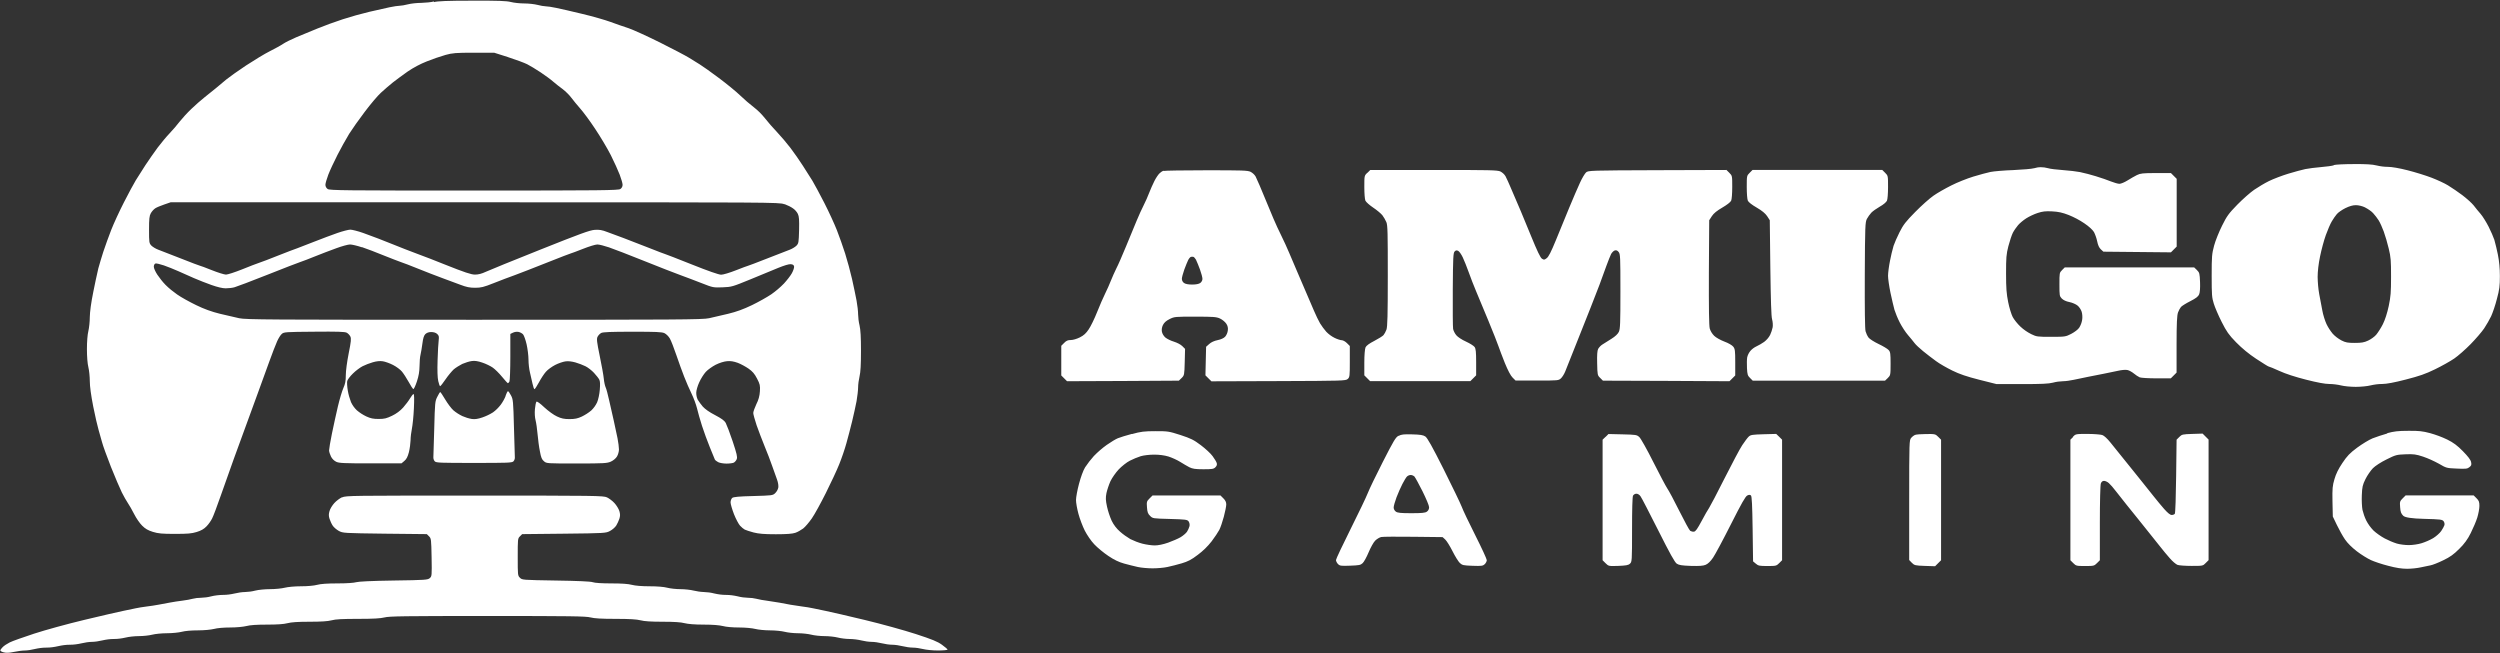<?xml version="1.0" encoding="UTF-8"?>
<svg id="Layer_2" data-name="Layer 2" xmlns="http://www.w3.org/2000/svg" viewBox="0 0 225.79 59">
  <rect x="0" y="0" width="225.79" height="59" fill="#333333" stroke="none"/>
  <defs>
    <style>
      .cls-1 {
        fill: #fff;
        fill-rule: evenodd;
        stroke-width: 0px;
      }
    </style>
  </defs>
  <g id="Layer_1-2" data-name="Layer 1">
    <path class="cls-1" d="M39.2.13c-.24.07-.76.12-1.15.13-.39,0-.93.06-1.2.13-.27.07-.61.13-.75.13s-.56.06-.93.14c-.37.08-1.18.26-1.82.41-.8.19-1.6.42-2.39.67-.68.22-1.72.6-2.3.84l-1.89.78c-.45.19-.99.46-1.2.6-.2.14-.75.44-1.21.67-.46.23-1.41.81-2.13,1.28-.71.47-1.51,1.04-1.78,1.26l-.97.81c-.34.28-.68.55-1.02.82-.29.23-.83.7-1.18,1.04-.36.34-.83.86-1.06,1.15-.22.29-.63.77-.91,1.06-.28.29-.76.87-1.07,1.28-.38.52-.75,1.05-1.11,1.59-.3.46-.69,1.07-.87,1.37-.18.29-.66,1.19-1.07,1.99-.41.8-.92,1.91-1.14,2.47-.22.56-.54,1.45-.72,1.99-.16.5-.31,1-.45,1.5-.16.7-.31,1.39-.45,2.1-.21,1.03-.31,1.82-.32,2.3,0,.4-.06.97-.13,1.26-.08.32-.13.97-.13,1.63s.05,1.32.13,1.63c.07.29.13.86.13,1.26,0,.48.11,1.27.31,2.3.17.86.39,1.8.48,2.1.09.29.23.79.31,1.1.08.32.45,1.33.81,2.25.37.92.81,1.96.98,2.3.17.34.42.78.55.97.13.19.39.64.57,1,.18.36.5.82.71,1.03.29.29.53.43.98.57.49.15.83.18,1.99.18s1.5-.03,1.96-.17c.4-.12.66-.27.89-.51.18-.18.41-.51.51-.72.11-.21.47-1.17.8-2.12.33-.95.85-2.41,1.15-3.24.71-1.94,1.42-3.88,2.13-5.83.35-.96.7-1.93,1.05-2.89.28-.79.62-1.65.74-1.92.12-.27.31-.57.42-.66.19-.17.34-.18,2.92-.2,2.08-.02,2.77,0,2.94.09.12.06.27.22.33.34.09.19.07.44-.15,1.53-.15.76-.26,1.58-.26,1.97,0,.51-.05.78-.22,1.16-.12.27-.34,1.01-.49,1.64-.15.63-.39,1.74-.54,2.46s-.26,1.41-.26,1.53.08.36.17.55c.1.21.29.39.48.48.26.12.7.14,3.1.14h2.79l.26-.22c.19-.16.3-.37.41-.79.08-.32.14-.8.15-1.08,0-.28.06-.75.12-1.04s.15-1.12.18-1.83c.04-.84.03-1.3-.03-1.3-.05,0-.19.17-.31.38-.12.21-.41.59-.63.84-.26.29-.62.56-1,.74-.5.24-.69.29-1.21.29-.49,0-.73-.05-1.12-.23-.31-.15-.59-.33-.85-.55-.22-.21-.4-.46-.53-.74-.13-.34-.23-.69-.29-1.05-.06-.35-.08-.73-.05-.86.03-.12.26-.43.51-.67.25-.25.64-.54.87-.66.23-.12.65-.28.93-.36.34-.1.64-.13.9-.09.21.03.63.18.92.33.3.15.66.42.81.6.15.18.42.6.61.94.18.34.37.62.42.64.05.01.19-.29.32-.68.17-.52.23-.89.24-1.39,0-.38.04-.85.09-1.04.05-.19.12-.65.17-1.01.06-.47.13-.7.26-.84.13-.12.3-.19.53-.19.22,0,.42.06.54.17.16.15.18.23.14.57-.03.22-.08,1.03-.1,1.81-.03.93-.01,1.57.06,1.88.06.25.13.46.17.46s.26-.28.49-.62c.23-.34.57-.74.74-.9.18-.15.53-.37.77-.49.25-.11.63-.23.85-.26.28-.04.55,0,.96.14.31.1.74.31.94.45s.58.51.84.83c.26.32.5.58.53.58s.1-.07.14-.15c.04-.08.08-1.09.08-2.23v-2.07l.25-.12c.16-.07.33-.09.5-.06.14.03.32.13.4.22.08.09.23.5.32.9.09.4.17,1.03.17,1.38,0,.36.06.87.13,1.15.08.33.16.67.23,1.01.06.28.14.51.18.51s.22-.28.4-.61c.18-.34.46-.77.63-.96.17-.2.55-.47.84-.62.29-.15.71-.29.92-.32.26-.04.56,0,.9.09.28.08.7.24.92.35.22.11.57.38.77.6s.41.48.47.6c.08.14.09.42.05.92-.03.39-.14.9-.24,1.13-.13.28-.31.53-.53.74-.26.22-.55.4-.85.55-.39.18-.63.23-1.12.23-.48,0-.73-.05-1.13-.24-.29-.13-.78-.49-1.14-.82-.39-.37-.66-.56-.71-.51-.05.04-.11.35-.14.67-.03.36-.01.75.06,1.01.06.23.14.8.18,1.26.04.46.13,1.16.21,1.54.1.56.18.75.37.9.23.2.26.2,2.95.2,2.49,0,2.75-.02,3.09-.17.22-.1.45-.29.55-.46.1-.16.18-.45.18-.64,0-.19-.06-.65-.13-1.01-.07-.36-.23-1.08-.34-1.59-.14-.62-.28-1.24-.42-1.85-.11-.51-.25-1.03-.31-1.15-.06-.12-.14-.48-.17-.79-.03-.32-.2-1.25-.37-2.07-.26-1.26-.29-1.53-.19-1.72.08-.14.19-.26.33-.34.16-.08.9-.11,2.82-.11,2.16,0,2.65.02,2.89.13.16.08.38.29.49.49.11.19.37.86.58,1.48.21.62.53,1.5.71,1.96.18.46.48,1.16.67,1.54.19.39.41.99.49,1.32.08.34.28,1.05.45,1.58.17.53.49,1.4.71,1.94l.45,1.1c.03.06.16.17.3.24.14.07.47.13.75.13s.58-.04.67-.09c.12-.08.21-.19.26-.32.07-.19,0-.48-.37-1.6-.25-.75-.54-1.5-.63-1.67-.12-.21-.39-.4-.96-.7-.51-.26-.9-.54-1.11-.77-.17-.2-.32-.41-.46-.63-.09-.2-.13-.41-.13-.62,0-.2.12-.62.27-.94.14-.32.41-.74.59-.94.18-.2.59-.49.9-.65.34-.17.76-.3,1.03-.32.32-.03.6.02.96.15.27.1.71.34.97.52.36.25.55.47.77.9.27.51.29.63.26,1.15-.02.4-.13.8-.32,1.16-.15.32-.28.68-.28.8s.14.61.3,1.1c.17.48.49,1.33.72,1.89.23.56.54,1.35.68,1.77l.44,1.23c.11.3.15.59.12.76-.05.19-.14.35-.28.49-.22.21-.28.21-1.98.26-1.3.03-1.79.08-1.9.17-.08.07-.15.25-.15.4s.14.63.31,1.07c.17.43.42.9.55,1.04.13.14.32.3.42.35.1.05.46.17.8.26.47.12.96.16,2.01.16,1,0,1.49-.04,1.76-.13.21-.07.52-.25.71-.39.18-.14.53-.55.78-.91s.81-1.38,1.26-2.28c.45-.9,1-2.07,1.21-2.6.22-.54.51-1.39.65-1.9.14-.51.38-1.4.52-1.99.14-.58.32-1.4.4-1.82.07-.42.14-.98.14-1.24,0-.26.06-.71.13-1,.09-.37.13-1.06.13-2.3s-.04-1.92-.13-2.3c-.08-.33-.12-.67-.13-1,0-.26-.06-.82-.14-1.24-.08-.42-.26-1.3-.41-1.96-.18-.77-.39-1.54-.62-2.29-.23-.71-.48-1.42-.75-2.12-.22-.56-.73-1.67-1.14-2.47-.41-.8-.89-1.69-1.07-1.99-.18-.29-.57-.91-.87-1.37-.35-.54-.72-1.07-1.11-1.59-.31-.41-.87-1.07-1.24-1.46-.38-.4-.74-.81-1.08-1.24-.29-.36-.61-.68-.97-.96-.43-.33-.84-.69-1.23-1.06-.36-.35-1.24-1.07-1.95-1.6-.71-.53-1.48-1.08-1.73-1.23l-.97-.6c-.29-.18-1.47-.8-2.61-1.37-1.15-.57-2.42-1.15-2.83-1.29-.55-.18-1.1-.37-1.64-.57-.49-.18-1.64-.51-2.57-.73-.92-.22-1.98-.47-2.35-.54-.37-.08-.78-.14-.93-.14s-.49-.06-.75-.13c-.27-.07-.81-.13-1.2-.13s-.93-.06-1.2-.13c-.39-.1-1.11-.13-3.5-.12-2.28,0-3.12.04-3.46.13h0ZM45.91,5.17c.69.22,1.46.51,1.7.63.24.12.79.45,1.21.73.42.28.94.66,1.15.85.22.19.6.49.85.67.25.19.61.54.79.79.19.25.54.68.79.96.25.28.86,1.09,1.34,1.82.49.73,1.13,1.81,1.43,2.4.3.6.66,1.39.8,1.76.14.37.26.78.26.91,0,.15-.07.29-.2.38-.17.12-1.58.14-13.22.14s-13.05-.01-13.22-.14c-.12-.09-.2-.23-.2-.38,0-.13.12-.54.26-.91.14-.37.52-1.18.84-1.81.33-.64.68-1.27,1.05-1.89.26-.41.89-1.31,1.41-1.99.51-.68,1.17-1.46,1.46-1.72.29-.27.77-.68,1.08-.93.31-.24.9-.68,1.33-.98.55-.37,1.13-.68,1.74-.92.55-.22,1.11-.41,1.68-.58.62-.17.93-.2,2.55-.2h1.84s1.26.4,1.26.4ZM210.78,14.93c-.15.05-.66.12-1.15.16s-1.12.12-1.42.18c-.29.06-.99.25-1.55.42-.56.17-1.34.47-1.73.66-.39.19-.99.55-1.34.79-.35.24-1.03.84-1.52,1.34-.78.8-.95,1.03-1.38,1.9-.27.54-.6,1.35-.72,1.8-.2.75-.22.97-.22,2.72s.02,1.98.19,2.52c.1.33.42,1.08.71,1.65.45.89.64,1.16,1.3,1.84.55.56,1.16,1.06,1.81,1.49.58.38,1.09.7,1.13.7s.49.18.97.4c.56.26,1.43.54,2.41.79,1.02.26,1.72.39,2.1.39.32,0,.79.06,1.06.13.27.07.87.13,1.33.13s1.06-.06,1.33-.13c.35-.08.71-.13,1.06-.13.38,0,1.09-.13,2.13-.4,1.24-.32,1.77-.5,2.65-.93.6-.29,1.38-.73,1.73-.97.35-.24,1.02-.83,1.48-1.3.46-.47,1.01-1.11,1.22-1.42.21-.31.49-.81.63-1.1.14-.3.38-1,.52-1.56.23-.85.27-1.18.27-2.06,0-.7-.06-1.34-.18-1.94-.09-.45-.2-.9-.32-1.34-.08-.24-.31-.78-.52-1.19-.21-.41-.53-.93-.72-1.15-.22-.25-.43-.51-.63-.77-.16-.2-.62-.62-1.03-.93-.42-.31-.84-.6-1.29-.88-.29-.18-.96-.49-1.48-.69-.52-.2-1.49-.5-2.16-.67-.74-.19-1.44-.31-1.78-.31-.35,0-.7-.05-1.04-.13-.35-.09-.93-.13-2.04-.12-.85,0-1.67.04-1.82.09h0ZM183.67,15.2c-.15.05-.96.12-1.82.16-.85.03-1.79.11-2.08.17-.29.06-.99.25-1.55.42-.56.17-1.46.53-1.99.8-.54.27-1.26.68-1.6.92-.35.24-1.09.9-1.65,1.47-.87.88-1.08,1.16-1.42,1.83-.22.43-.46.99-.54,1.23-.13.44-.23.89-.32,1.34-.1.49-.18,1.11-.18,1.37,0,.26.1.95.22,1.53.12.58.29,1.28.36,1.54.08.26.29.78.48,1.15s.52.88.74,1.13c.22.26.49.58.59.72.1.14.45.47.77.73.32.26.85.67,1.17.9.32.24.99.62,1.48.86.65.32,1.3.54,2.44.83l1.55.39h2.3c1.75,0,2.42-.03,2.79-.13.3-.08.6-.12.91-.13.23,0,.67-.06.98-.13.3-.07.89-.19,1.3-.27.47-.09.95-.19,1.42-.28.42-.09.84-.17,1.26-.26.34-.08.71-.11.87-.07.15.03.41.18.57.31.16.14.4.29.53.35.13.05.82.09,1.53.09h1.28l.26-.26.26-.26v-2.55c0-1.92.04-2.63.13-2.88.07-.19.19-.41.27-.5.08-.09.46-.33.84-.52.51-.26.72-.42.8-.62.07-.17.1-.57.08-1.1-.03-.78-.05-.86-.28-1.09l-.25-.24h-11.69l-.24.24c-.24.24-.24.26-.24,1.29s.01,1.06.21,1.28c.14.14.38.26.69.32.26.05.6.2.74.32.15.12.31.37.37.56.06.2.08.51.04.74-.04.24-.13.48-.26.69-.11.17-.42.4-.72.56-.51.26-.55.27-1.81.27s-1.32-.01-1.8-.24c-.36-.18-.69-.41-.98-.68-.26-.24-.57-.63-.7-.87-.12-.23-.31-.84-.41-1.35-.15-.75-.19-1.25-.19-2.57,0-1.44.02-1.74.21-2.48.12-.46.3-1,.4-1.2.1-.2.32-.51.47-.69s.49-.46.74-.62c.25-.16.71-.38,1.02-.48.46-.15.71-.18,1.32-.15.58.03.93.11,1.5.33.49.2.97.45,1.41.75.43.29.74.58.87.79.1.19.24.57.29.84.07.34.17.57.33.72l.23.21,3.05.03,3.05.03.26-.26.26-.26v-6.12l-.26-.26-.26-.26h-1.36c-1.18,0-1.4.03-1.71.18-.2.1-.57.31-.84.48-.27.17-.6.31-.74.31s-.48-.1-.76-.21c-.28-.12-.9-.33-1.39-.48-.47-.14-.94-.27-1.42-.37-.29-.06-.99-.14-1.55-.18-.56-.04-1.16-.11-1.33-.17-.22-.06-.44-.09-.66-.09-.21,0-.42.04-.62.1h0ZM105.06,15.42c-.12.06-.24.14-.34.24-.11.1-.32.41-.46.69-.17.35-.33.7-.47,1.06-.11.31-.34.81-.5,1.13-.16.31-.45.95-.64,1.41-.19.46-.62,1.49-.95,2.3-.33.8-.72,1.7-.88,2-.15.3-.37.8-.49,1.1-.12.31-.35.83-.52,1.17s-.5,1.1-.73,1.68c-.23.58-.57,1.28-.75,1.54-.24.36-.44.55-.8.73-.28.14-.62.24-.82.24-.26,0-.41.06-.6.26l-.26.26v2.68l.26.26.26.26,5.05-.02,5.05-.03.25-.24c.24-.24.25-.27.28-1.44l.03-1.19-.25-.25c-.15-.15-.47-.31-.75-.4-.28-.08-.62-.25-.77-.37-.16-.14-.27-.32-.32-.52-.04-.21,0-.42.09-.61.11-.22.28-.38.6-.54.44-.22.5-.22,2.32-.22,1.65,0,1.91.02,2.24.17.21.1.45.3.56.46.13.18.18.41.14.63-.02.19-.13.43-.24.55-.12.13-.38.25-.68.31-.3.06-.59.19-.76.35l-.28.25-.03,1.29-.03,1.29.27.27.27.27,6.06-.02c5.82-.02,6.07-.03,6.25-.19.18-.16.19-.26.19-1.57v-1.41l-.26-.26c-.14-.14-.35-.26-.46-.26-.11,0-.41-.09-.65-.21-.28-.14-.54-.33-.76-.56-.21-.24-.39-.49-.56-.76-.13-.22-.38-.74-.55-1.14-.5-1.16-1-2.31-1.49-3.47-.25-.59-.5-1.18-.75-1.76-.22-.52-.46-1.04-.71-1.55-.25-.51-.49-1.02-.71-1.54-.18-.44-.59-1.41-.9-2.16-.22-.55-.46-1.1-.71-1.64-.11-.18-.27-.32-.45-.42-.27-.13-.75-.14-4.01-.14-2.04,0-3.77.03-3.84.06h0ZM123.48,15.61c-.26.26-.26.27-.26,1.28,0,.57.04,1.11.1,1.24.06.12.37.4.7.62.33.22.7.53.83.69.14.19.26.4.36.62.12.28.13.98.13,4.85,0,3.59-.03,4.6-.12,4.86-.07.19-.19.41-.27.5s-.46.33-.83.52c-.45.23-.72.43-.79.58-.06.14-.11.68-.11,1.38v1.15l.26.26.26.26h9.06l.26-.26.26-.26v-1.18c0-.94-.03-1.22-.14-1.38-.08-.11-.43-.33-.78-.49-.36-.16-.74-.41-.87-.57-.13-.15-.26-.41-.29-.57-.03-.16-.04-1.76-.03-3.57.02-2.9.04-3.3.17-3.43.11-.11.18-.12.32-.05.1.05.28.31.41.58.13.27.37.88.54,1.35.17.47.46,1.24.66,1.7.19.46.7,1.67,1.12,2.69.42,1.02.83,2.05.91,2.3.08.24.34.92.57,1.5.27.66.53,1.16.7,1.32l.27.27h1.94c1.93,0,1.94,0,2.17-.21.12-.12.29-.39.38-.62.08-.22.74-1.88,1.46-3.67.55-1.38,1.1-2.76,1.63-4.15.21-.56.42-1.13.62-1.7.16-.45.36-.93.43-1.08.08-.14.23-.29.33-.32.14-.04.24,0,.35.14.15.18.16.44.16,3.55,0,2.91-.02,3.39-.14,3.66-.09.19-.33.42-.67.63-.29.18-.65.41-.81.51-.16.1-.29.24-.39.4-.08.15-.11.54-.09,1.3.02,1.05.03,1.09.27,1.32l.25.25,5.72.02,5.71.03.26-.26.26-.26v-1.19c0-1.05-.02-1.21-.18-1.41-.1-.13-.44-.33-.8-.46-.34-.13-.76-.36-.92-.52-.18-.18-.32-.4-.4-.65-.07-.26-.09-1.8-.08-5.08l.03-4.71.24-.37c.17-.26.46-.49.94-.77.41-.24.74-.49.8-.62.06-.12.1-.67.1-1.24,0-1.01,0-1.02-.26-1.28l-.26-.26-6.24.02c-6.1.02-6.24.03-6.44.2-.11.1-.36.51-.55.93-.19.41-.63,1.43-.97,2.25-.34.83-.89,2.15-1.21,2.95-.43,1.05-.66,1.5-.83,1.62-.21.16-.25.16-.43.04-.14-.09-.44-.72-.97-2.02-.61-1.51-1.24-3-1.89-4.49-.13-.32-.28-.63-.43-.94-.11-.18-.27-.32-.45-.42-.27-.13-.91-.14-6.03-.14h-5.73l-.26.26ZM158.02,15.61c-.26.26-.26.27-.26,1.28,0,.57.04,1.11.1,1.24.06.13.38.38.8.62.48.28.77.52.94.77l.24.37.05,4.29c.04,2.93.08,4.41.16,4.67.06.21.08.53.05.71-.05.24-.13.47-.23.69-.13.25-.32.46-.54.63-.22.15-.45.29-.69.4-.21.1-.4.24-.55.41-.14.17-.24.37-.29.58-.03.17-.04.6-.02.97.03.58.06.69.28.9l.24.24h11.95l.25-.24c.24-.24.25-.26.25-1.29,0-.92-.02-1.07-.18-1.24-.1-.11-.5-.35-.9-.54-.4-.19-.81-.45-.91-.58-.12-.17-.21-.37-.27-.57-.06-.22-.08-2.01-.07-5.09.02-4.44.04-4.77.19-5.06.09-.17.27-.42.4-.56.13-.14.48-.38.77-.55.31-.17.58-.4.64-.53.06-.13.1-.66.1-1.24,0-1.01,0-1.02-.26-1.28l-.26-.26h-11.72l-.26.26h0ZM70.87,18.44c.25.09.59.26.75.38.17.11.36.33.44.5.11.23.13.53.11,1.47-.03,1.1-.04,1.19-.24,1.4-.12.12-.4.29-.62.37s-1.15.44-2.06.8c-.91.36-1.68.65-1.71.65s-.51.18-1.07.4c-.56.22-1.15.4-1.34.4-.21,0-1.16-.33-2.66-.93-1.28-.51-2.36-.93-2.39-.93s-.71-.26-1.49-.57c-.75-.3-1.51-.59-2.27-.88-.46-.17-1.12-.41-1.46-.54-.49-.19-.73-.23-1.15-.2-.44.03-1.31.35-4.92,1.79-2.41.96-4.62,1.86-4.92,2-.36.17-.67.25-.97.25-.34,0-.92-.19-2.75-.92-.84-.34-1.69-.67-2.53-.98-.7-.26-1.39-.53-2.08-.81-.91-.37-1.82-.72-2.74-1.05-.48-.17-1.01-.3-1.16-.3s-.67.13-1.16.3c-.49.17-1.42.52-2.08.78-.66.26-1.36.53-1.55.6-.19.06-.97.36-1.73.66-.75.3-1.53.6-1.73.66s-.88.33-1.53.59-1.3.47-1.45.47-.73-.18-1.28-.4c-.55-.22-1.03-.4-1.07-.4s-.8-.29-1.71-.65c-.91-.36-1.83-.72-2.06-.8-.22-.08-.5-.25-.62-.37-.2-.22-.21-.28-.21-1.43,0-.99.03-1.26.16-1.49.1-.17.23-.32.39-.44.13-.09.5-.24.82-.35l.58-.2h27.48c27.01,0,27.49,0,27.93.17h0ZM213.61,18.74c.24.12.57.34.72.51.15.16.38.46.5.65.12.19.33.65.46,1.01s.34,1.06.45,1.54c.19.77.21,1.09.21,2.53s-.03,1.79-.21,2.66c-.14.65-.33,1.24-.53,1.64-.17.34-.45.77-.6.95s-.49.42-.73.53c-.36.17-.6.21-1.2.21-.64,0-.83-.03-1.22-.23-.29-.16-.56-.36-.78-.6-.22-.27-.41-.56-.56-.87-.13-.28-.31-.83-.38-1.24-.09-.49-.19-.99-.28-1.48-.09-.51-.13-1.03-.14-1.54,0-.49.08-1.2.22-1.86.12-.59.35-1.45.52-1.92.17-.47.41-1.03.54-1.24.12-.21.33-.51.45-.65.12-.15.47-.39.77-.54.37-.18.67-.27.95-.27.24,0,.59.08.85.21ZM32.69,22.32c.41.14,1.29.47,1.94.74.66.27,1.36.53,1.55.6.19.06.93.34,1.64.63.72.29,1.44.57,2.17.84.49.18,1.2.44,1.59.59.55.21.85.27,1.33.27.53,0,.78-.06,1.68-.42.58-.23,1.44-.56,1.9-.72.46-.17,1.78-.68,2.93-1.14,1.15-.46,2.12-.83,2.15-.83s.51-.18,1.07-.4c.55-.22,1.14-.4,1.31-.4s.64.12,1.05.26c.41.14,1.84.69,3.18,1.23,1.34.54,2.81,1.11,3.28,1.28.46.17,1.32.49,1.9.72,1.04.41,1.07.41,1.9.38.82-.03.9-.06,2.49-.71.84-.35,1.68-.69,2.52-1.04.54-.22.99-.36,1.15-.34.2.02.28.08.3.22.01.11-.08.38-.21.61-.13.23-.45.64-.71.92-.35.36-.73.68-1.14.97-.37.25-1.15.69-1.75.98-.77.37-1.4.6-2.15.78-.58.14-1.36.32-1.72.4-.6.13-2.77.14-21.22.14s-20.62-.01-21.22-.14c-.58-.13-1.15-.26-1.73-.4-.74-.18-1.46-.44-2.15-.78-.6-.29-1.38-.72-1.73-.97-.37-.26-.73-.55-1.05-.87-.27-.28-.51-.59-.73-.91-.18-.27-.32-.59-.32-.72s.06-.26.14-.29c.07-.03.42.05.77.17.35.12.94.36,1.3.52.47.21.94.42,1.42.63.41.18,1.13.46,1.58.62.54.19.99.3,1.28.3.25,0,.62-.04.81-.1.19-.05,1.53-.56,2.97-1.13,1.44-.57,2.77-1.09,2.97-1.15.19-.06.79-.29,1.33-.51.63-.25,1.27-.5,1.91-.73.51-.19,1.07-.34,1.24-.34.17,0,.65.11,1.06.25ZM108.03,23.49c.07.14.23.53.35.86.12.33.22.71.22.84,0,.13-.08.28-.2.37-.13.09-.39.14-.73.14s-.61-.05-.73-.14c-.12-.08-.19-.22-.2-.37,0-.12.1-.5.22-.84.12-.33.28-.72.35-.86s.18-.27.25-.29c.07-.02.15-.02.23,0,.06.02.17.16.25.29ZM45.68,35.73c-.08.23-.29.61-.46.83-.2.26-.43.49-.69.68-.3.19-.62.34-.96.46-.41.14-.68.18-.96.14-.29-.05-.58-.14-.85-.26-.29-.14-.56-.31-.81-.52-.19-.17-.52-.61-.74-.98-.22-.37-.42-.67-.45-.67s-.15.19-.26.42c-.21.4-.22.52-.28,2.85-.02.88-.05,1.76-.08,2.64,0,.13.05.26.13.35.13.13.52.14,3.55.14s3.42-.01,3.55-.14c.08-.08.14-.24.13-.35-.03-.91-.05-1.82-.08-2.72-.06-2.38-.08-2.54-.27-2.89-.11-.21-.23-.38-.27-.38s-.14.19-.22.42ZM102.22,39.19c-.51.14-1.08.31-1.26.39-.18.07-.63.34-1,.6-.42.3-.81.64-1.17,1.01-.29.32-.55.66-.79,1.02-.17.28-.39.88-.55,1.49-.15.56-.27,1.21-.27,1.46s.1.81.22,1.25c.12.45.38,1.13.57,1.51.2.39.57.94.86,1.24.28.3.85.77,1.27,1.05.53.36.96.56,1.43.69.36.1.92.24,1.24.31.32.07.91.12,1.33.12s1.01-.05,1.33-.12c.43-.1.86-.2,1.29-.33.57-.17.87-.32,1.46-.77.47-.35.89-.76,1.25-1.22.27-.36.58-.82.69-1.03s.29-.74.41-1.19c.12-.45.22-.95.22-1.11,0-.21-.08-.37-.26-.55l-.26-.26h-6.14l-.27.27c-.25.25-.27.3-.23.8.03.43.08.58.28.77.24.24.25.24,1.79.28,1.43.04,1.57.06,1.69.22.08.13.11.28.08.43-.05.18-.13.35-.23.51-.1.14-.36.36-.58.49-.22.13-.73.35-1.12.49-.46.16-.9.25-1.21.25-.27,0-.77-.07-1.12-.16-.37-.1-.73-.24-1.08-.41-.33-.2-.65-.42-.94-.68-.31-.27-.57-.61-.75-.98-.18-.41-.32-.83-.42-1.27-.13-.6-.13-.81-.05-1.23.06-.28.22-.76.36-1.07.15-.31.48-.78.75-1.07.27-.28.72-.64,1-.78.32-.16.65-.3.99-.41.27-.08.8-.14,1.21-.14.47,0,.92.06,1.29.17.31.1.78.31,1.05.48.27.17.65.39.84.49.29.14.53.18,1.26.18.8,0,.93-.02,1.09-.18.13-.13.16-.24.12-.38-.03-.11-.2-.39-.37-.62-.17-.24-.65-.68-1.06-.99-.65-.49-.9-.61-1.84-.92-1.06-.34-1.13-.35-2.27-.35-1,0-1.32.04-2.11.26h0ZM215.61,39.15c-.41.11-1.01.32-1.33.44-.32.13-.94.51-1.39.84-.67.5-.9.74-1.33,1.38-.36.53-.59,1-.72,1.46-.18.61-.2.83-.18,2.03l.03,1.35.37.77c.2.42.53,1.01.73,1.3.23.34.62.72,1.07,1.07.39.3.96.65,1.26.79.3.14,1.01.38,1.57.52.71.19,1.23.27,1.71.27.38,0,.94-.06,1.24-.13.3-.07.69-.15.87-.18.18-.03.69-.23,1.14-.45.65-.31.96-.54,1.46-1.04.43-.41.78-.89,1.04-1.43.22-.44.49-1.07.59-1.4.1-.33.19-.8.19-1.04,0-.37-.04-.48-.26-.7l-.26-.26h-6.14l-.27.27c-.25.25-.27.3-.23.8.03.43.09.58.28.77q.24.24,1.88.28c1.5.04,1.65.06,1.77.22.07.1.1.23.07.35-.03.1-.16.34-.29.53s-.46.48-.72.64c-.33.19-.68.34-1.05.46-.32.1-.82.17-1.16.17s-.81-.06-1.08-.14c-.38-.12-.74-.28-1.09-.46-.34-.18-.79-.5-1.02-.72-.26-.27-.48-.57-.65-.9-.15-.31-.26-.63-.34-.96-.05-.25-.08-.85-.06-1.32.03-.76.07-.93.33-1.46.16-.33.47-.77.67-.98.22-.22.73-.55,1.24-.8.82-.41.91-.43,1.71-.46.73-.03.94,0,1.58.21.49.17.97.39,1.43.64.68.4.71.4,1.62.44.82.04.96.02,1.14-.13.18-.14.2-.21.15-.46-.04-.2-.28-.51-.74-.98-.51-.52-.85-.77-1.41-1.05-.5-.24-1.02-.43-1.55-.58-.68-.18-1.01-.22-1.97-.21-.93,0-1.3.05-1.9.21h0ZM126.32,39.35c-.27.14-.44.43-1.43,2.37-.62,1.21-1.23,2.48-1.36,2.82-.13.34-.83,1.8-1.55,3.24-.72,1.44-1.32,2.71-1.32,2.8s.08.26.18.36c.17.17.27.18,1.1.15.81-.03.94-.05,1.13-.23.12-.11.36-.55.54-.98.18-.43.44-.9.59-1.05.15-.15.4-.3.55-.33.15-.03,1.46-.04,2.91-.02l2.63.03.24.22c.13.12.43.6.66,1.06.23.46.53.94.66,1.06.22.2.32.22,1.15.25.83.03.93.01,1.1-.15.1-.1.18-.26.18-.36s-.46-1.1-1.03-2.23c-.57-1.13-1.13-2.3-1.24-2.61-.12-.31-.85-1.82-1.62-3.36-1.04-2.07-1.48-2.85-1.66-2.97-.2-.13-.44-.17-1.18-.19-.77-.02-.98,0-1.24.14h0ZM145.01,39.45l-.27.26v10.89l.27.27c.27.26.27.27,1.14.24.71-.03.91-.06,1.06-.2.18-.16.19-.23.19-3.07,0-1.83.03-2.97.09-3.08.07-.1.18-.17.3-.17.13,0,.28.09.38.24.1.13.81,1.52,1.6,3.08,1.05,2.09,1.49,2.88,1.67,3,.2.13.45.17,1.27.2.76.02,1.11,0,1.34-.1.21-.09.43-.3.67-.65.19-.28.92-1.64,1.61-3.01.96-1.9,1.31-2.52,1.48-2.6.16-.08.24-.07.33,0,.08.08.12.89.15,3.03l.04,2.92.25.21c.22.19.33.21,1.05.21.77,0,.81-.01,1.06-.26l.26-.26v-10.89l-.26-.26-.27-.26-1.14.03c-.99.03-1.17.05-1.34.21-.11.1-.37.45-.59.78-.22.33-.93,1.68-1.6,3-.66,1.32-1.29,2.51-1.39,2.66-.1.14-.41.68-.68,1.19-.38.71-.54.94-.69.96-.12.01-.24-.02-.34-.08-.08-.06-.52-.87-.98-1.79-.46-.93-.95-1.84-1.09-2.04-.13-.19-.7-1.27-1.26-2.38-.56-1.12-1.13-2.13-1.26-2.25-.23-.21-.29-.22-1.51-.25l-1.28-.03-.26.26h0ZM172.96,39.28c-.1.04-.26.16-.35.27-.17.19-.18.32-.18,5.61v5.42l.24.25c.23.23.3.25,1.17.28l.93.03.27-.27.27-.27v-10.89l-.26-.26c-.25-.25-.29-.26-1.09-.25-.45,0-.91.04-1,.08h0ZM187.25,39.45l-.26.26v10.89l.26.26c.25.25.29.26,1.07.26s.82-.01,1.07-.26l.26-.26v-3.36c0-1.97.04-3.45.09-3.58.06-.15.15-.23.29-.23.11,0,.31.09.43.2.13.11.43.45.66.76.24.31.66.84.94,1.19.28.35.75.93,1.04,1.29.29.36.76.95,1.04,1.3.28.35.71.89.95,1.19.24.31.64.79.88,1.06.24.28.56.55.7.6s.72.09,1.27.09c1,0,1.02,0,1.27-.26l.26-.26v-10.89l-.27-.27-.27-.27-.93.03c-.88.03-.94.04-1.17.27l-.25.25-.04,3.29c-.02,1.81-.07,3.34-.12,3.4-.04.06-.16.11-.28.11-.14,0-.35-.17-.69-.55-.31-.36-.62-.73-.92-1.11-.31-.4-.63-.8-.95-1.19-.28-.35-.76-.94-1.06-1.32l-1-1.24-.91-1.13c-.29-.36-.57-.62-.74-.68-.15-.05-.75-.1-1.34-.1-1.05,0-1.06,0-1.32.26h0ZM127.76,43.06c.07.08.4.68.72,1.32.32.65.59,1.28.59,1.43,0,.17-.07.31-.2.4-.15.11-.45.14-1.4.14s-1.24-.03-1.4-.14c-.12-.09-.2-.23-.2-.38,0-.13.12-.54.26-.92.14-.37.38-.91.53-1.2s.33-.59.41-.67c.1-.09.22-.14.35-.14.11,0,.26.07.34.15ZM30.87,44.92c-.19.09-.5.32-.68.52-.18.2-.38.52-.43.72-.08.27-.08.44,0,.69.06.18.18.46.28.61.1.16.35.37.56.49.38.2.43.2,4.17.25l3.78.04.2.2c.19.19.2.27.23,1.9.03,1.65.02,1.71-.16,1.87-.18.16-.38.18-3.26.22-2.02.03-3.18.09-3.38.15-.19.06-.85.11-1.68.11-.93,0-1.53.04-1.86.13-.29.08-.89.13-1.46.13-.57,0-1.17.06-1.46.13-.27.07-.87.13-1.33.13-.46,0-1.06.06-1.33.13-.3.08-.62.12-.93.13-.24,0-.66.06-.93.13-.35.08-.7.13-1.06.13-.32,0-.8.06-1.06.13-.3.08-.62.12-.93.13-.25,0-.51.03-.75.09-.17.05-.59.13-.93.17-.34.04-.84.12-1.11.17l-1.02.19c-.29.06-.79.13-1.11.17-.32.04-.76.11-.98.16-.22.05-.74.16-1.15.24-.41.08-1.99.45-3.5.81-1.51.36-3.54.92-4.52,1.24-.97.32-1.97.67-2.2.79-.24.12-.53.31-.64.43-.12.11-.21.25-.21.3s.14.13.31.17c.22.06.48.05.91-.04.33-.07.78-.13,1-.13.22,0,.62-.06.88-.13.35-.08.7-.13,1.06-.13.36,0,.71-.05,1.06-.13.35-.08.7-.13,1.06-.13.36,0,.71-.05,1.06-.13.27-.07.69-.13.93-.13.24,0,.66-.06.93-.13.35-.08.7-.13,1.06-.13.36,0,.71-.05,1.06-.13.27-.07.81-.13,1.2-.13.39,0,.93-.06,1.2-.13.27-.07.87-.13,1.33-.13.46,0,1.06-.06,1.33-.13.29-.08.89-.13,1.46-.13.57,0,1.17-.06,1.46-.13.29-.08.89-.13,1.46-.13.57,0,1.17-.06,1.46-.13.33-.09.93-.13,1.86-.13.93,0,1.53-.04,1.86-.13.34-.09.95-.13,1.99-.13,1.04,0,1.66-.04,1.99-.13.36-.1,1-.13,2.39-.13,1.4,0,2.03-.04,2.39-.13.41-.11,1.81-.13,9.3-.13s8.89.02,9.3.13c.35.09.98.13,2.26.13,1.28,0,1.91.04,2.26.13.34.09.95.13,1.99.13,1.04,0,1.66.04,1.99.13.32.08.92.13,1.73.13.81,0,1.41.05,1.73.13.29.08.89.13,1.46.13.57,0,1.18.06,1.46.13.27.07.87.13,1.33.13.46,0,1.06.06,1.33.13.27.07.81.13,1.2.13.39,0,.93.06,1.2.13.27.07.81.13,1.2.13.39,0,.93.06,1.2.13.27.07.75.13,1.06.13.32,0,.79.06,1.06.13.27.07.69.13.93.13.24,0,.66.06.93.13.27.07.69.13.93.13.24,0,.66.06.93.13.27.07.69.13.93.13.24,0,.66.06.93.13.27.07.87.13,1.35.13.47,0,.86-.04.86-.08s-.23-.24-.51-.44c-.4-.29-.9-.49-2.37-.97-1.02-.33-3.1-.91-4.61-1.27-1.51-.36-3.08-.73-3.5-.81-.41-.08-.93-.19-1.15-.24-.32-.07-.65-.12-.97-.16-.36-.05-.71-.1-1.06-.16l-1.02-.19c-.29-.05-.81-.13-1.15-.18-.31-.04-.62-.09-.93-.17-.25-.06-.5-.09-.75-.09-.31-.01-.63-.05-.93-.13-.35-.08-.71-.13-1.06-.13-.36,0-.71-.05-1.06-.13-.3-.08-.62-.12-.93-.13-.31-.01-.63-.06-.93-.13-.27-.07-.81-.13-1.2-.13-.39,0-.93-.06-1.19-.13-.3-.08-.9-.13-1.6-.13-.69,0-1.29-.05-1.59-.13-.33-.09-.93-.13-1.86-.13-.83,0-1.5-.04-1.68-.11-.2-.07-1.36-.12-3.34-.15-3.01-.05-3.03-.05-3.23-.25-.2-.19-.2-.25-.2-1.87s0-1.68.2-1.87l.2-.2,3.78-.04c3.73-.04,3.79-.05,4.16-.25.21-.11.46-.33.56-.49s.22-.43.28-.61c.08-.25.08-.42,0-.69-.06-.2-.26-.52-.44-.72-.18-.2-.49-.43-.68-.52-.34-.15-.92-.16-11.96-.16s-11.62,0-11.96.16h0Z"/>
  </g>
</svg>